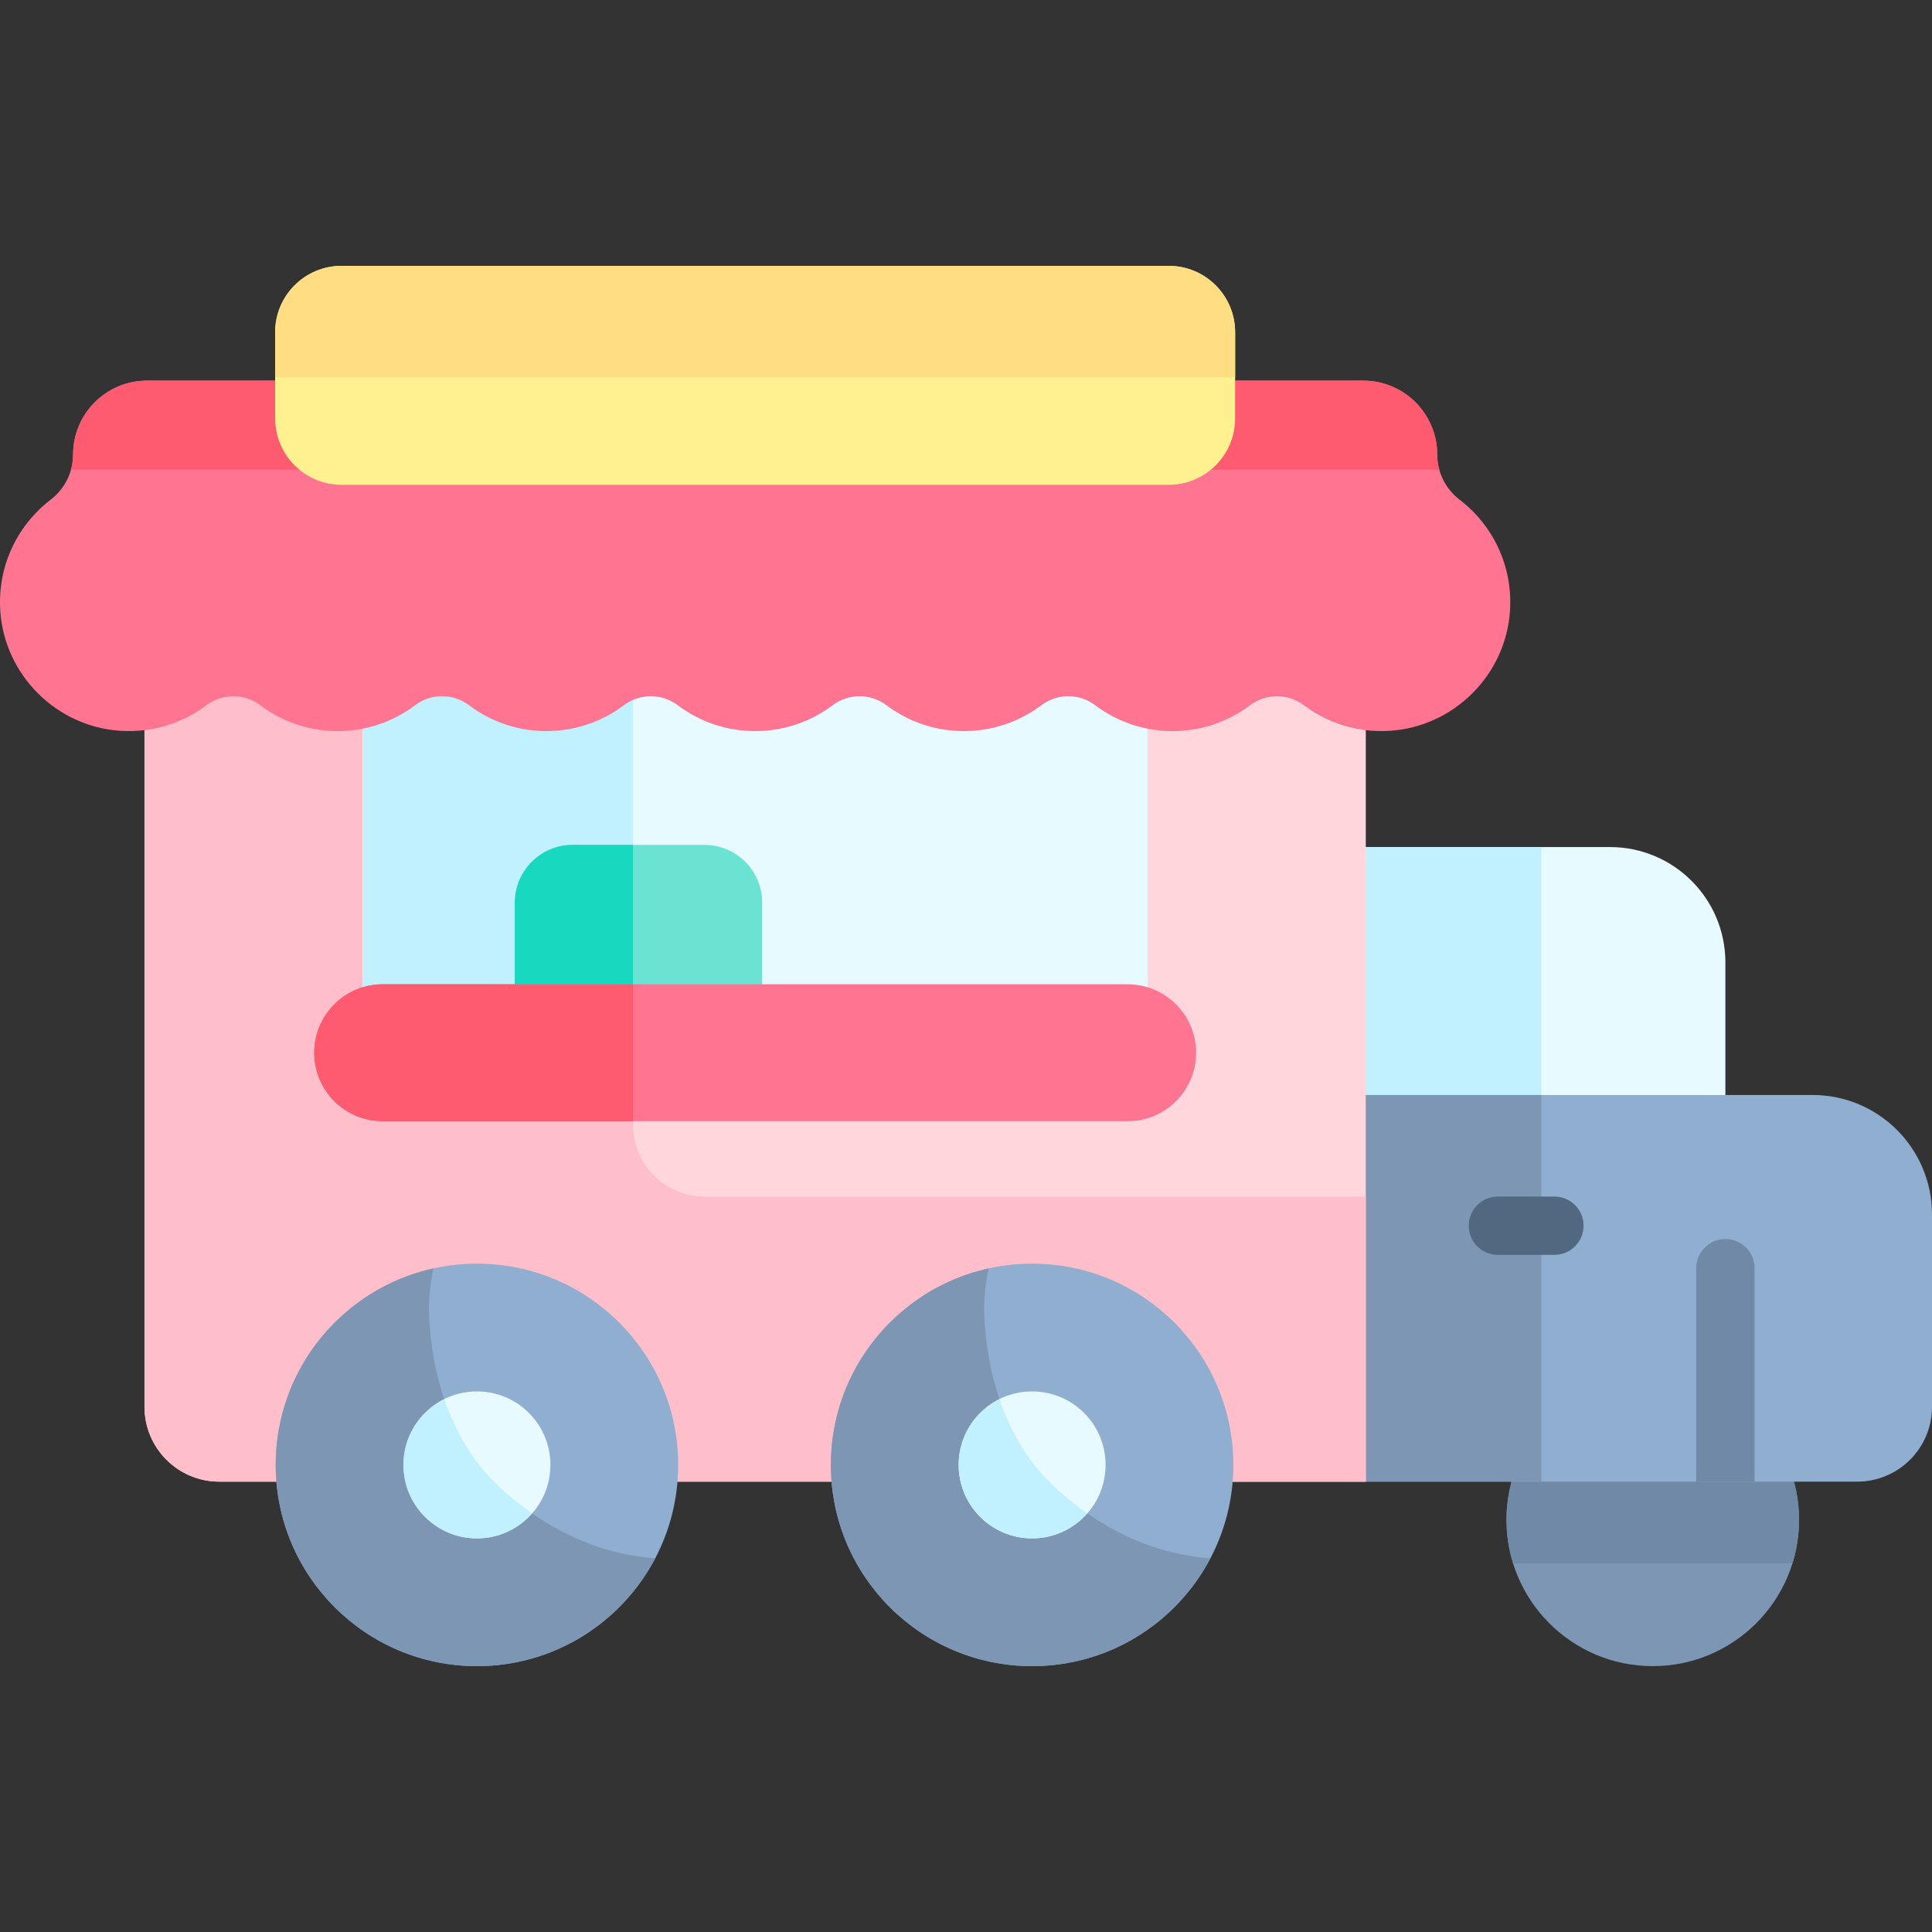 <svg id="Capa_1" enable-background="new 0 0 497 497" height="512" viewBox="0 0 497 497" width="512" xmlns="http://www.w3.org/2000/svg"><rect x="0" y="0" width="497" height="497" fill="#333333" stroke="none"/><circle cx="425.167" cy="390.978" fill="#7c96b3" r="37.63"/><path d="m461.106 402.167c1.099-3.535 1.691-7.293 1.691-11.189 0-20.783-16.848-37.63-37.63-37.63-20.783 0-37.63 16.848-37.63 37.63 0 3.896.592 7.654 1.691 11.189z" fill="#6f89a6"/><path d="m443.85 307.316h-136.938v-89.416h107.246c16.399 0 29.692 13.294 29.692 29.692z" fill="#e7faff"/><path d="m306.912 217.9h89.588v89.416h-89.588z" fill="#c1f1ff"/><path d="m306.287 281.68v99.468h171.46c10.634 0 19.254-8.62 19.254-19.254v-49.476c0-16.976-13.762-30.738-30.738-30.738z" fill="#90aecf"/><path d="m306.287 281.68h90.213v99.468h-90.213z" fill="#7c96b3"/><path d="m37.168 361.894c0 10.634 8.62 19.254 19.254 19.254h294.922v-256.15h-314.176z" fill="#ffd6dc"/><path d="m162.833 126.167h1.405c-.049-.39-.095-.779-.138-1.17h-126.932v236.896c0 10.634 8.62 19.254 19.254 19.254h294.923v-73.314h-170.033c-10.206 0-18.479-8.273-18.479-18.479z" fill="#ffbfca"/><path d="m93.304 157.592h201.902v102.821h-201.902z" fill="#e7faff"/><path d="m93.304 157.592h69.529v102.821h-69.529z" fill="#c1f1ff"/><path d="m369.715 116.945c0-10.51-8.52-19.03-19.03-19.03h-312.859c-10.51 0-19.03 8.52-19.03 19.03 0 4.569-2.166 8.844-5.792 11.624-8.485 6.506-13.736 17.02-12.921 28.713 1.144 16.408 14.466 29.655 30.879 30.717 8.305.537 16.003-1.987 22.083-6.551 4.137-3.106 9.764-3.144 13.896-.032 5.546 4.177 12.443 6.655 19.921 6.655s14.376-2.477 19.922-6.655c4.116-3.1 9.737-3.1 13.853 0 5.546 4.177 12.443 6.655 19.922 6.655 7.478 0 14.376-2.477 19.922-6.655 4.116-3.1 9.737-3.1 13.853 0 5.546 4.177 12.443 6.655 19.922 6.655s14.376-2.477 19.922-6.655c4.116-3.1 9.737-3.1 13.853 0 5.546 4.177 12.443 6.655 19.922 6.655 7.478 0 14.376-2.477 19.922-6.655 4.116-3.1 9.737-3.1 13.853 0 5.546 4.177 12.443 6.655 19.922 6.655 7.478 0 14.376-2.477 19.921-6.655 4.132-3.112 9.759-3.074 13.896.032 6.08 4.564 13.778 7.088 22.082 6.551 16.413-1.061 29.736-14.309 30.879-30.716.815-11.693-4.435-22.207-12.921-28.713-3.626-2.781-5.792-7.055-5.792-11.625z" fill="#ff7591"/><path d="m370.275 120.846c-.354-1.257-.56-2.563-.56-3.901 0-10.51-8.52-19.03-19.03-19.03h-312.859c-10.51 0-19.03 8.52-19.03 19.03 0 1.338-.206 2.644-.56 3.901z" fill="#fe5b70"/><circle cx="122.692" cy="376.84" fill="#90aecf" r="51.768"/><path d="m128.695 382.733c-12.272-11.266-17.582-28.03-18.306-44.194-.179-3.986.231-8.117 1.11-12.24-23.208 5.117-40.576 25.795-40.576 50.541 0 28.591 23.177 51.768 51.768 51.768 19.917 0 37.197-11.255 45.854-27.745-15.163-1.098-28.679-7.875-39.85-18.13z" fill="#7c96b3"/><circle cx="122.692" cy="376.84" fill="#e7faff" r="18.904"/><path d="m128.695 382.733c-6.814-6.255-11.475-14.208-14.403-22.81-6.22 3.095-10.505 9.498-10.505 16.917 0 10.44 8.464 18.904 18.904 18.904 5.662 0 10.729-2.502 14.194-6.447-2.848-1.985-5.586-4.174-8.19-6.564z" fill="#c1f1ff"/><circle cx="265.508" cy="376.84" fill="#90aecf" r="51.768"/><path d="m271.512 382.733c-12.272-11.266-17.582-28.03-18.306-44.194-.179-3.986.231-8.117 1.11-12.24-23.208 5.117-40.576 25.795-40.576 50.541 0 28.591 23.177 51.768 51.768 51.768 19.917 0 37.197-11.255 45.854-27.745-15.164-1.098-28.68-7.875-39.85-18.13z" fill="#7c96b3"/><circle cx="265.508" cy="376.84" fill="#e7faff" r="18.904"/><path d="m271.512 382.733c-6.814-6.255-11.475-14.208-14.403-22.81-6.22 3.095-10.505 9.498-10.505 16.917 0 10.44 8.464 18.904 18.904 18.904 5.662 0 10.729-2.502 14.194-6.447-2.849-1.985-5.587-4.174-8.19-6.564z" fill="#c1f1ff"/><path d="m300.65 124.715h-212.789c-9.434 0-17.082-7.648-17.082-17.082v-22.159c0-9.434 7.648-17.082 17.082-17.082h212.79c9.434 0 17.082 7.648 17.082 17.082v22.159c0 9.434-7.648 17.082-17.083 17.082z" fill="#fff18f"/><path d="m181.205 217.343h-33.898c-8.21 0-14.866 6.656-14.866 14.866v28.738h63.63v-28.737c.001-8.211-6.655-14.867-14.866-14.867z" fill="#6be3d3"/><path d="m162.833 217.343h-15.526c-8.21 0-14.866 6.656-14.866 14.866v28.738h30.392z" fill="#17d9bf"/><path d="m290.075 288.421h-191.639c-9.727 0-17.612-7.885-17.612-17.612 0-9.727 7.885-17.612 17.612-17.612h191.638c9.727 0 17.612 7.885 17.612 17.612.001 9.727-7.884 17.612-17.611 17.612z" fill="#ff7591"/><path d="m162.833 253.196h-64.397c-9.727 0-17.612 7.885-17.612 17.612 0 9.727 7.885 17.612 17.612 17.612h64.397z" fill="#fe5b70"/><path d="m399.868 322.81h-14.531c-4.143 0-7.5-3.357-7.5-7.5s3.357-7.5 7.5-7.5h14.531c4.143 0 7.5 3.357 7.5 7.5s-3.357 7.5-7.5 7.5z" fill="#516980"/><path d="m451.351 381.147v-54.909c0-4.143-3.357-7.5-7.5-7.5s-7.5 3.357-7.5 7.5v54.909z" fill="#6f89a6"/><path d="m317.733 97.058v-11.584c0-9.434-7.648-17.082-17.082-17.082h-212.79c-9.434 0-17.082 7.648-17.082 17.082v11.584z" fill="#ffde83"/></svg>